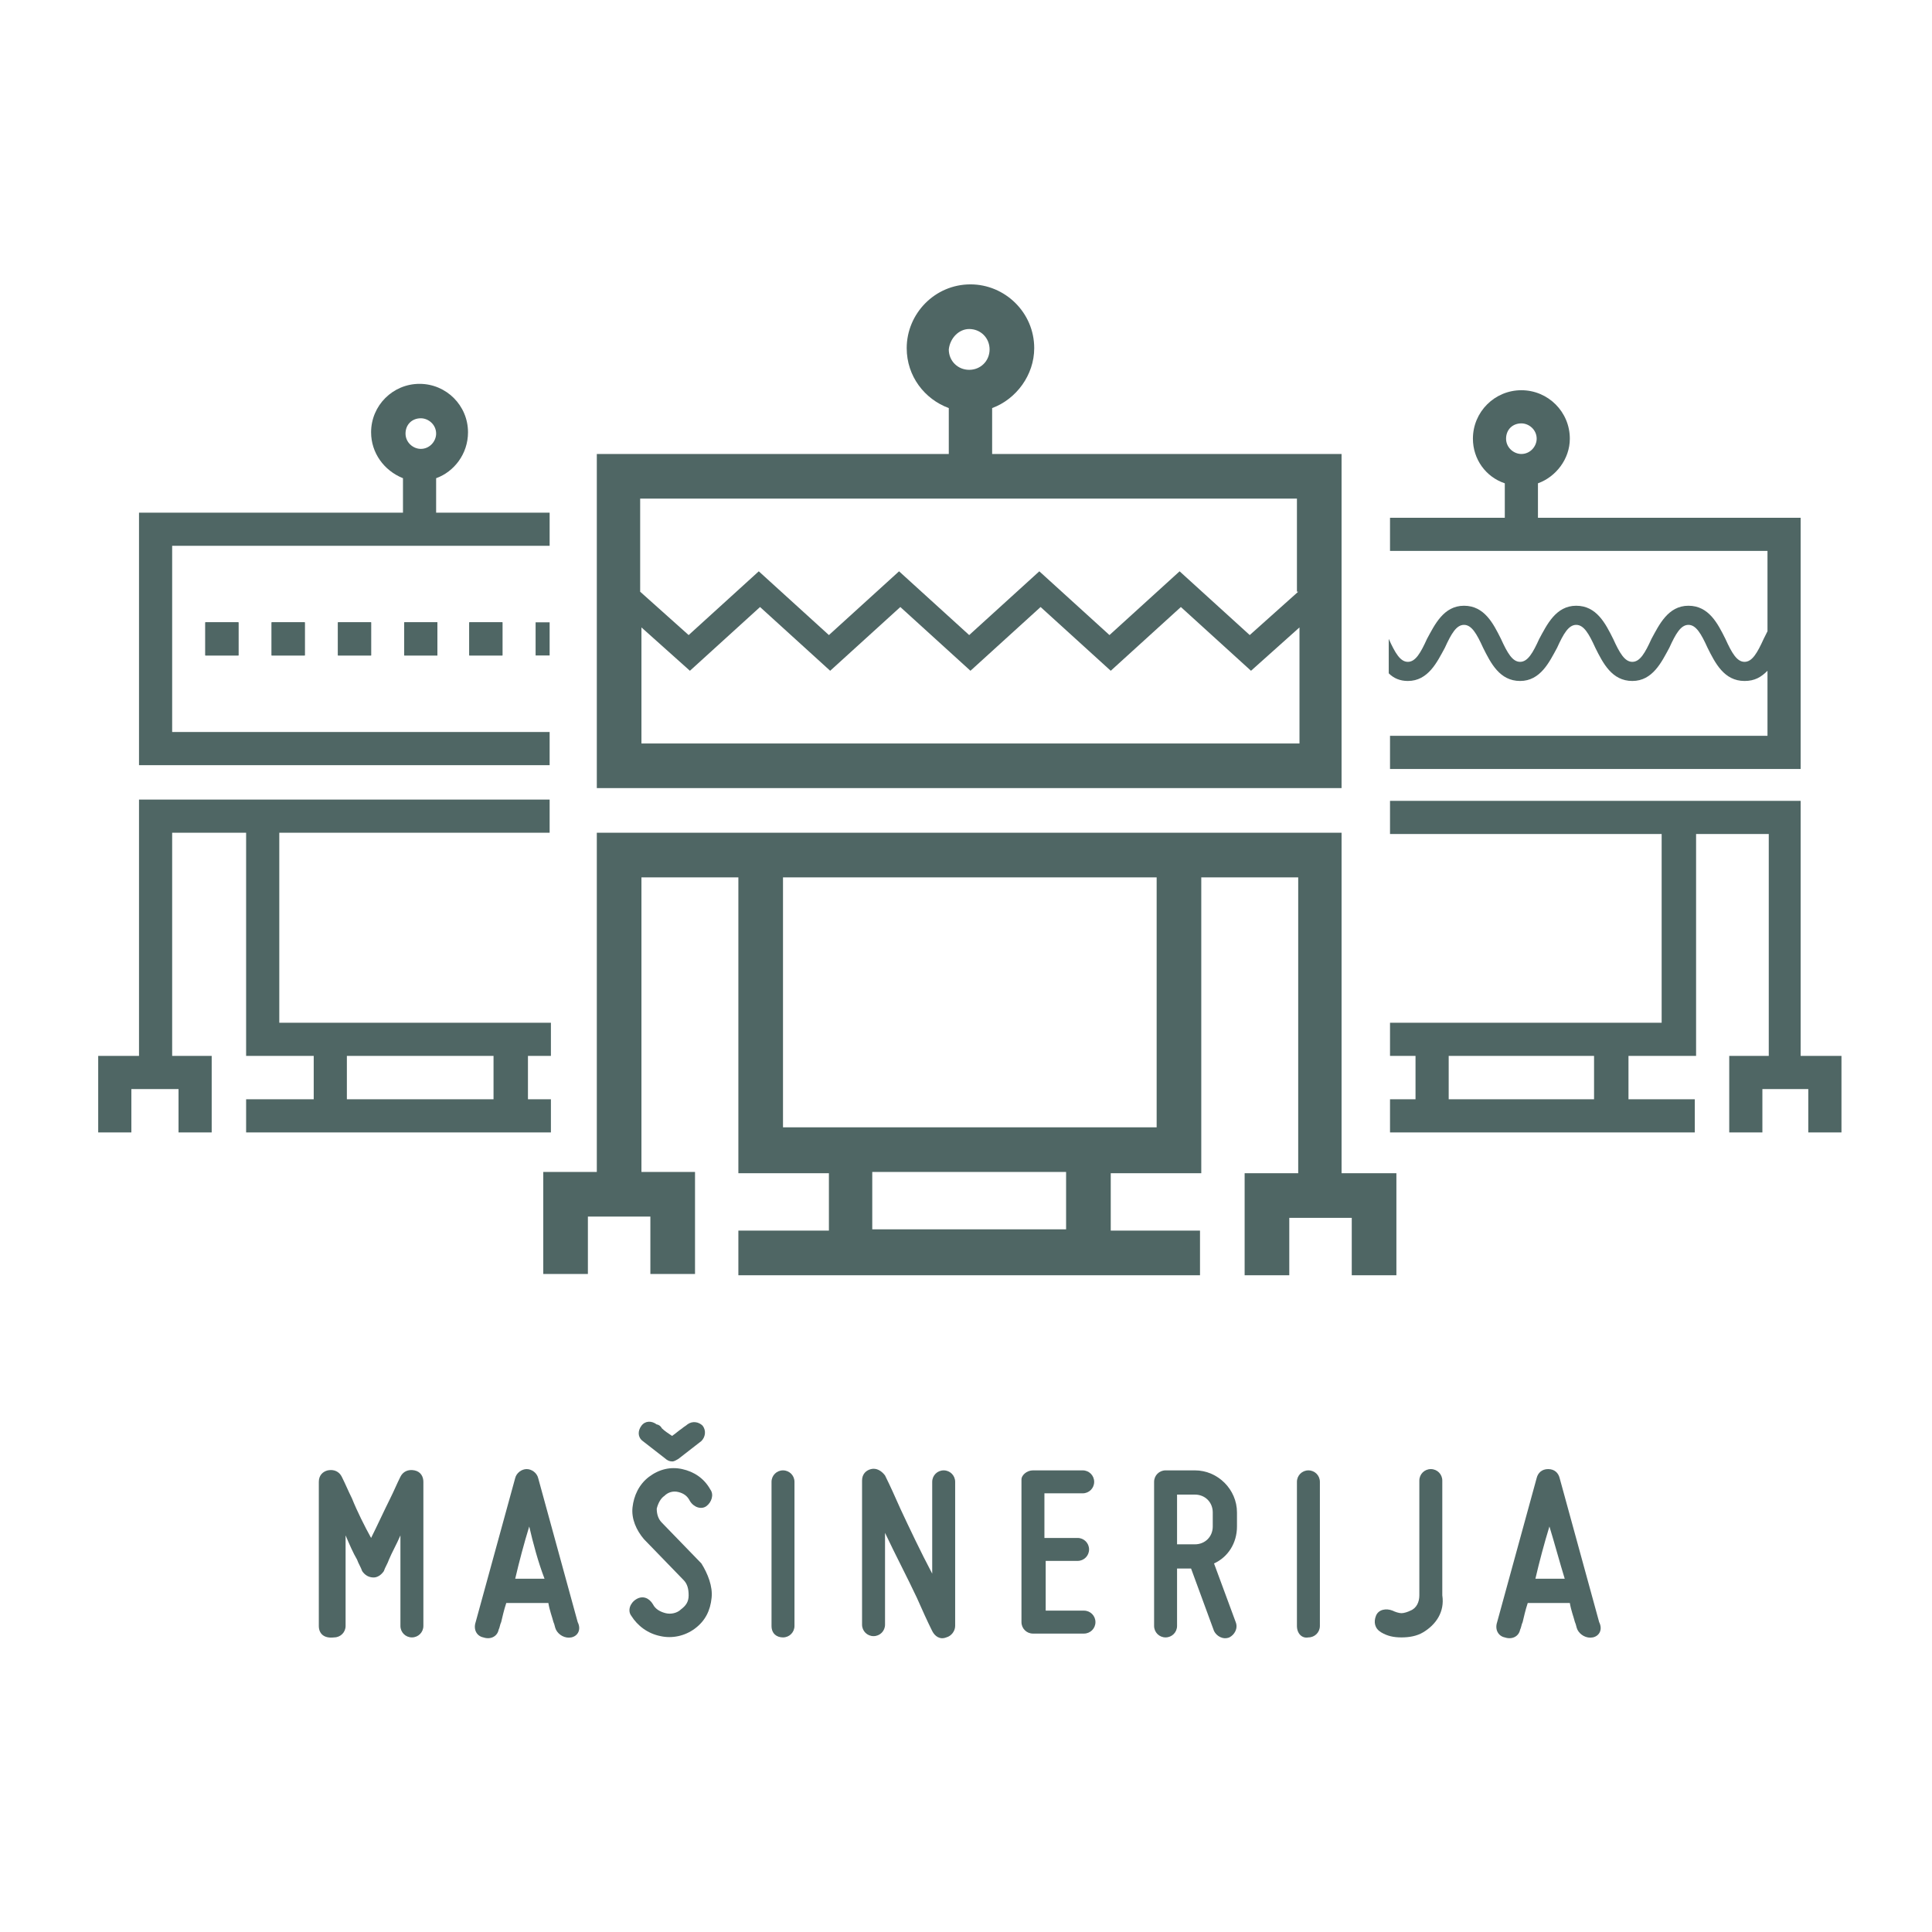 <svg width="100" height="100" viewBox="0 0 100 100" fill="none" xmlns="http://www.w3.org/2000/svg">
<g id="1. Masinerija_Logo 2">
<g id="Group">
<g id="Group_2">
<path id="Vector" d="M69.439 60.66V43.102H62.178H38.218H30.891V60.66H28.119V65.941H30.429V62.97H33.663V65.941H35.974V60.66H33.201V45.413H38.218V60.726H42.904V63.696H38.218V66.007H62.112V63.696H57.492V60.726H62.178V45.413H67.195V60.726H64.422V66.007H66.733V63.036H69.967V66.007H72.277V60.726H69.439V60.66ZM55.248 63.63H45.148V60.66H55.181V63.63H55.248ZM59.868 58.35H40.528V45.413H59.868V58.35Z" fill="#4F6664"/>
<path id="Vector_2" d="M69.439 23.498H51.353V21.122C52.607 20.66 53.531 19.406 53.531 18.02C53.531 16.172 52.013 14.719 50.231 14.719C48.383 14.719 46.931 16.238 46.931 18.02C46.931 19.472 47.855 20.66 49.109 21.122V23.498H30.891V40.792H69.439V23.498ZM50.165 17.03C50.759 17.03 51.221 17.492 51.221 18.086C51.221 18.68 50.759 19.142 50.165 19.142C49.571 19.142 49.109 18.68 49.109 18.086C49.175 17.492 49.637 17.03 50.165 17.03ZM67.195 38.482H33.201V32.475L35.71 34.719L39.34 31.419L42.97 34.719L46.601 31.419L50.231 34.719L53.861 31.419L57.492 34.719L61.122 31.419L64.752 34.719L67.261 32.475V38.482H67.195ZM67.195 30.627L64.686 32.871L61.056 29.571L57.426 32.871L53.795 29.571L50.165 32.871L46.535 29.571L42.904 32.871L39.274 29.571L35.644 32.871L33.135 30.627V25.808H67.129V30.627H67.195Z" fill="#4F6664"/>
</g>
<g id="Group_3">
<path id="Vector_3" d="M93.201 54.653V41.452H87.723H87.525H71.947V43.168H86.007V52.937H71.947V54.653H73.267V56.898H71.947V58.614H87.723V56.898H84.29V54.653H87.789V43.168H91.551V54.653H89.505V58.614H91.221V56.37H93.597V58.614H95.314V54.653H93.201ZM82.508 56.898H74.984V54.653H82.508V56.898Z" fill="#4F6664"/>
<path id="Vector_4" d="M91.485 28.515V32.673C91.419 32.805 91.353 32.937 91.287 33.069C90.957 33.795 90.693 34.257 90.297 34.257C89.901 34.257 89.637 33.795 89.307 33.069C88.911 32.277 88.449 31.353 87.393 31.353C86.337 31.353 85.875 32.343 85.479 33.069C85.149 33.795 84.885 34.257 84.489 34.257C84.093 34.257 83.828 33.795 83.498 33.069C83.102 32.277 82.64 31.353 81.584 31.353C80.528 31.353 80.066 32.343 79.67 33.069C79.34 33.795 79.076 34.257 78.68 34.257C78.284 34.257 78.02 33.795 77.69 33.069C77.294 32.277 76.832 31.353 75.776 31.353C74.719 31.353 74.257 32.343 73.861 33.069C73.531 33.795 73.267 34.257 72.871 34.257C72.475 34.257 72.211 33.795 71.881 33.069V33.003V34.851C72.145 35.115 72.475 35.247 72.871 35.247C73.927 35.247 74.389 34.257 74.785 33.531C75.116 32.805 75.38 32.343 75.776 32.343C76.172 32.343 76.436 32.805 76.766 33.531C77.162 34.323 77.624 35.247 78.68 35.247C79.736 35.247 80.198 34.257 80.594 33.531C80.924 32.805 81.188 32.343 81.584 32.343C81.98 32.343 82.244 32.805 82.574 33.531C82.97 34.323 83.432 35.247 84.489 35.247C85.545 35.247 86.007 34.257 86.403 33.531C86.733 32.805 86.997 32.343 87.393 32.343C87.789 32.343 88.053 32.805 88.383 33.531C88.779 34.323 89.241 35.247 90.297 35.247C90.825 35.247 91.155 35.049 91.485 34.719V38.086H71.947V39.802H93.201V32.343V31.287V26.799H79.604V25.016C80.528 24.686 81.254 23.762 81.254 22.706C81.254 21.32 80.132 20.198 78.746 20.198C77.36 20.198 76.238 21.32 76.238 22.706C76.238 23.762 76.898 24.686 77.888 25.016V26.799H71.947V28.515H91.485ZM78.746 21.914C79.142 21.914 79.538 22.244 79.538 22.706C79.538 23.102 79.208 23.498 78.746 23.498C78.35 23.498 77.954 23.168 77.954 22.706C77.954 22.244 78.284 21.914 78.746 21.914Z" fill="#4F6664"/>
</g>
<g id="Group_4">
<path id="Vector_5" d="M24.29 32.211H26.007V33.927H24.29V32.211ZM20.924 32.211H22.64V33.927H20.924V32.211ZM17.492 32.211H19.208V33.927H17.492V32.211ZM14.059 32.211H15.776V33.927H14.059V32.211ZM10.627 32.211H12.343V33.927H10.627V32.211Z" fill="#4F6664"/>
<path id="Vector_6" d="M14.456 52.871V43.102H28.449V41.386H12.739H7.195V54.653H5.083V58.614H6.799V56.37H9.241V58.614H10.957V54.653H8.911V43.102H12.739V54.653H16.238V56.898H12.739V58.614H28.515V56.898H27.327V54.653H28.515V52.937H14.456V52.871ZM25.545 56.898H17.954V54.653H25.545V56.898Z" fill="#4F6664"/>
<path id="Vector_7" d="M8.911 37.888V28.251H28.449V26.535H22.574V24.752C23.498 24.422 24.224 23.498 24.224 22.376C24.224 20.99 23.102 19.868 21.716 19.868C20.33 19.868 19.208 20.99 19.208 22.376C19.208 23.432 19.868 24.356 20.858 24.752V26.535H7.195V39.604H28.449V37.888H8.911ZM21.782 21.65C22.178 21.65 22.574 21.98 22.574 22.442C22.574 22.838 22.244 23.234 21.782 23.234C21.386 23.234 20.99 22.904 20.99 22.442C20.99 21.98 21.32 21.65 21.782 21.65Z" fill="#4F6664"/>
<path id="Vector_8" d="M12.343 32.211H10.627V33.927H12.343V32.211Z" fill="#4F6664"/>
<path id="Vector_9" d="M15.776 32.211H14.059V33.927H15.776V32.211Z" fill="#4F6664"/>
<path id="Vector_10" d="M19.208 32.211H17.492V33.927H19.208V32.211Z" fill="#4F6664"/>
<path id="Vector_11" d="M22.64 32.211H20.924V33.927H22.64V32.211Z" fill="#4F6664"/>
<path id="Vector_12" d="M26.007 32.211H24.29V33.927H26.007V32.211Z" fill="#4F6664"/>
<path id="Vector_13" d="M28.449 32.211H27.723V33.927H28.449V32.211Z" fill="#4F6664"/>
</g>
<g id="Group_5">
<path id="Vector_14" d="M16.502 84.158V76.7C16.502 76.37 16.7 76.172 16.964 76.106C17.294 76.04 17.558 76.172 17.69 76.436C17.888 76.832 18.02 77.162 18.218 77.558C18.482 78.218 18.878 79.01 19.208 79.604C19.538 78.944 19.868 78.218 20.198 77.558C20.396 77.162 20.528 76.832 20.726 76.436C20.858 76.172 21.122 76.04 21.452 76.106C21.782 76.172 21.914 76.436 21.914 76.7V84.158C21.914 84.488 21.65 84.752 21.32 84.752C20.99 84.752 20.726 84.488 20.726 84.158V79.472C20.528 79.934 20.264 80.396 20.132 80.726C20.066 80.924 19.934 81.122 19.868 81.32C19.736 81.518 19.538 81.65 19.34 81.65C19.076 81.65 18.878 81.518 18.746 81.32C18.68 81.122 18.548 80.924 18.482 80.726C18.284 80.396 18.086 79.934 17.888 79.472V84.158C17.888 84.488 17.624 84.752 17.294 84.752C16.766 84.818 16.502 84.554 16.502 84.158Z" fill="#4F6664"/>
<path id="Vector_15" d="M29.571 84.752C29.241 84.818 28.911 84.62 28.779 84.356C28.713 84.224 28.713 84.092 28.647 83.96C28.581 83.696 28.449 83.366 28.383 82.97H26.205C26.073 83.366 26.007 83.696 25.941 83.96C25.875 84.092 25.875 84.224 25.809 84.356C25.743 84.686 25.413 84.884 25.017 84.752C24.686 84.686 24.488 84.356 24.62 83.96L26.667 76.502C26.733 76.238 26.997 76.04 27.261 76.04C27.525 76.04 27.789 76.238 27.855 76.502L29.901 83.96C30.099 84.356 29.901 84.686 29.571 84.752ZM27.393 79.01C27.129 79.868 26.865 80.858 26.667 81.716H28.185C27.855 80.858 27.591 79.868 27.393 79.01Z" fill="#4F6664"/>
<path id="Vector_16" d="M36.832 82.706C36.766 83.366 36.502 83.894 35.974 84.29C35.446 84.686 34.785 84.818 34.191 84.686C33.531 84.554 33.003 84.158 32.673 83.63C32.475 83.366 32.607 82.97 32.937 82.772C33.267 82.574 33.597 82.706 33.795 83.036C33.927 83.3 34.191 83.432 34.455 83.498C34.719 83.564 35.05 83.498 35.248 83.3C35.511 83.102 35.644 82.904 35.644 82.574C35.644 82.244 35.578 81.98 35.38 81.782L33.333 79.67C32.937 79.208 32.673 78.614 32.739 78.02C32.805 77.426 33.069 76.832 33.597 76.436C34.125 76.04 34.719 75.908 35.313 76.04C35.908 76.172 36.436 76.502 36.766 77.096C36.964 77.36 36.832 77.756 36.568 77.954C36.304 78.152 35.908 78.02 35.709 77.69C35.578 77.426 35.38 77.294 35.115 77.228C34.852 77.162 34.587 77.228 34.389 77.426C34.191 77.558 34.059 77.822 33.993 78.086C33.993 78.35 34.059 78.614 34.257 78.812L36.304 80.924C36.634 81.452 36.898 82.112 36.832 82.706ZM34.257 73.927C34.389 74.059 34.587 74.191 34.785 74.323C34.983 74.191 35.115 74.059 35.313 73.927C35.38 73.861 35.511 73.795 35.578 73.729C35.842 73.531 36.172 73.597 36.37 73.795C36.568 74.059 36.502 74.389 36.304 74.587L35.115 75.511C34.983 75.578 34.917 75.644 34.785 75.644C34.653 75.644 34.521 75.578 34.455 75.511L33.267 74.587C33.003 74.389 33.003 74.059 33.201 73.795C33.399 73.531 33.729 73.531 33.993 73.729C34.059 73.729 34.191 73.795 34.257 73.927Z" fill="#4F6664"/>
<path id="Vector_17" d="M39.934 84.158V76.7C39.934 76.37 40.198 76.106 40.528 76.106C40.858 76.106 41.122 76.37 41.122 76.7V84.158C41.122 84.488 40.858 84.752 40.528 84.752C40.198 84.752 39.934 84.554 39.934 84.158Z" fill="#4F6664"/>
<path id="Vector_18" d="M48.251 84.422C47.987 83.894 47.723 83.3 47.459 82.706C46.997 81.716 46.337 80.462 45.809 79.34V84.092C45.809 84.422 45.545 84.686 45.215 84.686C44.885 84.686 44.62 84.422 44.62 84.092V76.634C44.62 76.304 44.819 76.106 45.083 76.04C45.347 75.974 45.611 76.106 45.809 76.37C46.073 76.898 46.337 77.492 46.601 78.086C47.063 79.076 47.657 80.33 48.251 81.452V76.7C48.251 76.37 48.515 76.106 48.845 76.106C49.175 76.106 49.439 76.37 49.439 76.7V84.158C49.439 84.422 49.241 84.686 48.977 84.752C48.647 84.885 48.383 84.686 48.251 84.422Z" fill="#4F6664"/>
<path id="Vector_19" d="M53.465 76.106H56.039C56.37 76.106 56.634 76.37 56.634 76.7C56.634 77.03 56.37 77.294 56.039 77.294H54.059V79.604H55.776C56.105 79.604 56.37 79.868 56.37 80.198C56.37 80.528 56.105 80.792 55.776 80.792H54.125V83.366H56.105C56.436 83.366 56.7 83.63 56.7 83.96C56.7 84.29 56.436 84.554 56.105 84.554H53.465C53.135 84.554 52.871 84.29 52.871 83.96V76.568C52.871 76.37 53.135 76.106 53.465 76.106Z" fill="#4F6664"/>
<path id="Vector_20" d="M62.838 80.924L63.96 83.96C64.092 84.29 63.894 84.62 63.63 84.752C63.3 84.885 62.97 84.686 62.838 84.422L61.65 81.188H60.924V84.158C60.924 84.488 60.66 84.752 60.33 84.752C60 84.752 59.736 84.488 59.736 84.158V76.7C59.736 76.37 60 76.106 60.33 76.106H61.848C63.036 76.106 64.026 77.096 64.026 78.284V79.01C64.026 79.868 63.564 80.594 62.838 80.924ZM61.848 79.934C62.376 79.934 62.772 79.538 62.772 79.01V78.284C62.772 77.756 62.376 77.36 61.848 77.36H60.924V79.934H61.848Z" fill="#4F6664"/>
<path id="Vector_21" d="M67.129 84.158V76.7C67.129 76.37 67.393 76.106 67.723 76.106C68.053 76.106 68.317 76.37 68.317 76.7V84.158C68.317 84.488 68.053 84.752 67.723 84.752C67.393 84.818 67.129 84.554 67.129 84.158Z" fill="#4F6664"/>
<path id="Vector_22" d="M73.663 84.488C73.333 84.686 72.937 84.752 72.541 84.752C72.145 84.752 71.815 84.686 71.485 84.488C71.155 84.29 71.089 83.96 71.221 83.63C71.353 83.3 71.749 83.234 72.079 83.366C72.211 83.432 72.409 83.498 72.541 83.498C72.673 83.498 72.871 83.432 73.003 83.366C73.333 83.234 73.465 82.904 73.465 82.574V76.634C73.465 76.304 73.729 76.04 74.059 76.04C74.389 76.04 74.653 76.304 74.653 76.634V82.574C74.785 83.432 74.323 84.092 73.663 84.488Z" fill="#4F6664"/>
<path id="Vector_23" d="M82.442 84.752C82.112 84.818 81.782 84.62 81.65 84.356C81.584 84.224 81.584 84.092 81.518 83.96C81.452 83.696 81.32 83.366 81.254 82.97H79.076C78.944 83.366 78.878 83.696 78.812 83.96C78.746 84.092 78.746 84.224 78.68 84.356C78.614 84.686 78.284 84.884 77.888 84.752C77.558 84.686 77.36 84.356 77.492 83.96L79.538 76.502C79.604 76.238 79.802 76.04 80.132 76.04C80.462 76.04 80.66 76.238 80.726 76.502L82.772 83.96C82.97 84.356 82.772 84.686 82.442 84.752ZM80.198 79.01C79.934 79.868 79.67 80.858 79.472 81.716H80.99C80.726 80.858 80.462 79.868 80.198 79.01Z" fill="#4F6664"/>
</g>
</g>
</g>
</svg>

